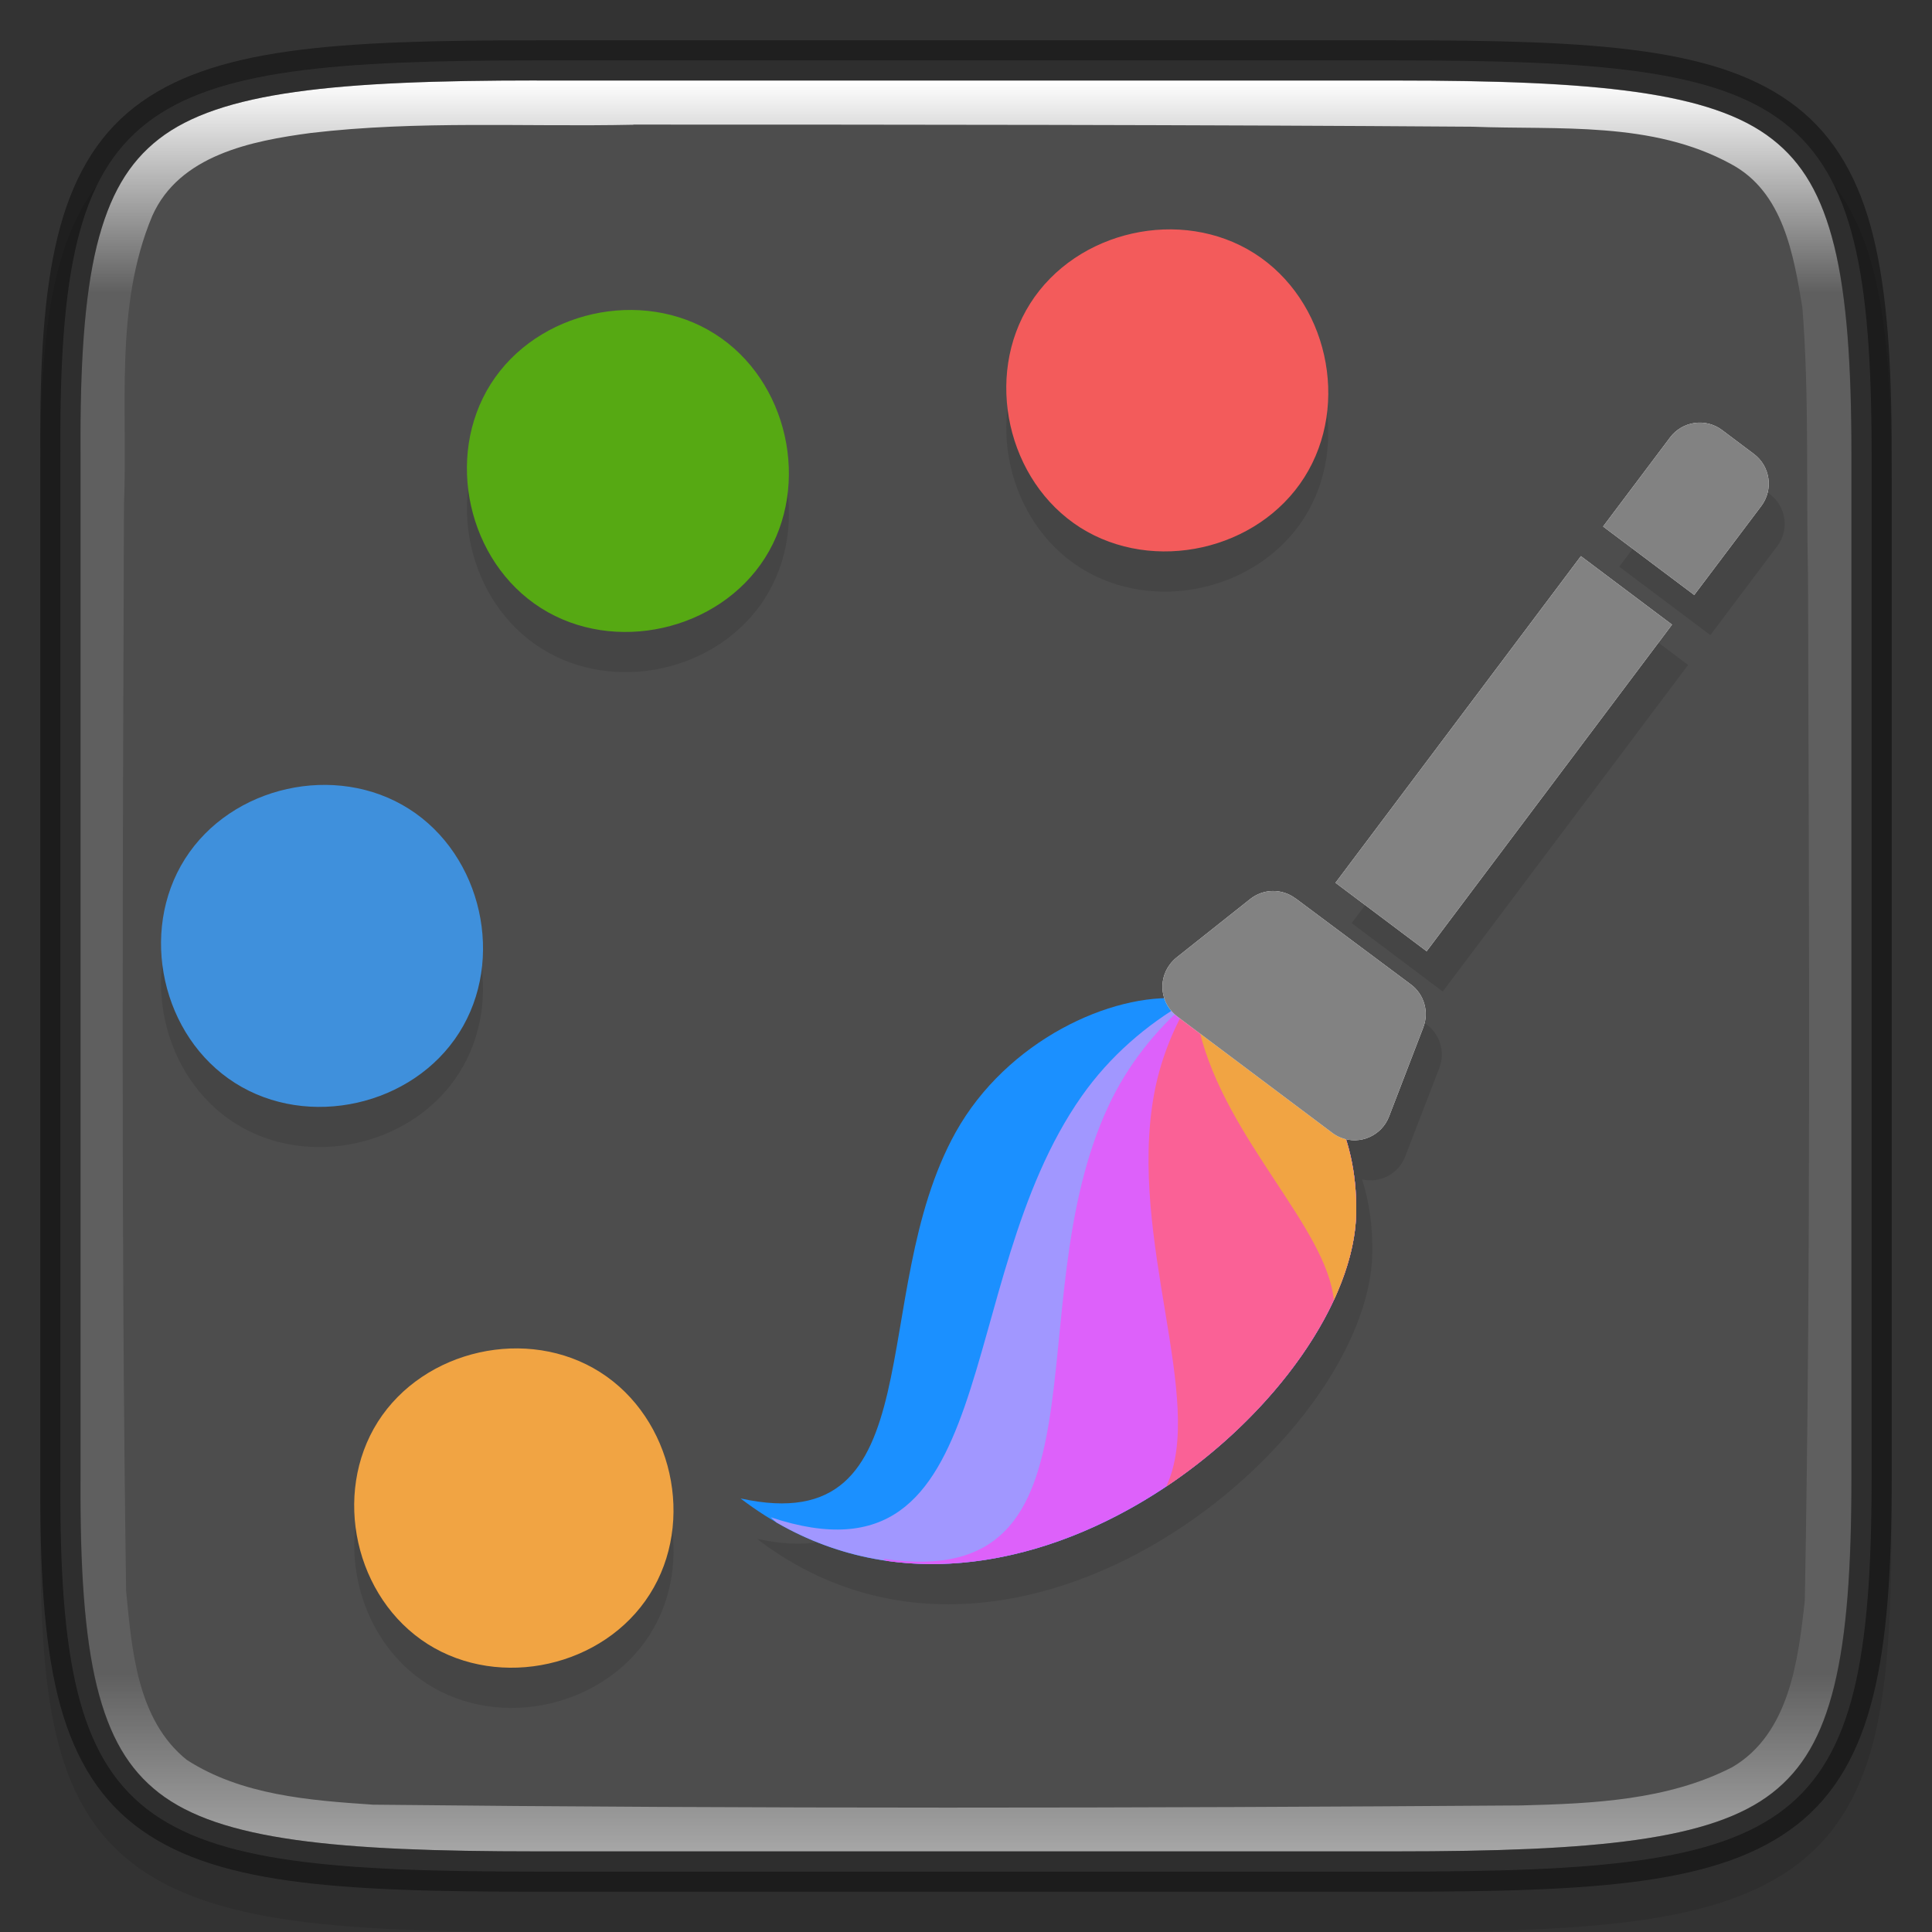 <?xml version="1.0" encoding="UTF-8" standalone="no"?>
<!-- Created with Inkscape (http://www.inkscape.org/) -->

<svg
   width="48"
   height="48"
   viewBox="0 0 12.7 12.7"
   version="1.1"
   id="svg5"
   inkscape:version="1.1.2 (0a00cf5339, 2022-02-04)"
   sodipodi:docname="applications-graphics.svg"
   xmlns:inkscape="http://www.inkscape.org/namespaces/inkscape"
   xmlns:sodipodi="http://sodipodi.sourceforge.net/DTD/sodipodi-0.dtd"
   xmlns:xlink="http://www.w3.org/1999/xlink"
   xmlns="http://www.w3.org/2000/svg"
   xmlns:svg="http://www.w3.org/2000/svg">
  <rect x="0" y="0" width="12.7" height="12.7" fill="#333333" stroke="none"/>
  <sodipodi:namedview
     id="namedview7"
     pagecolor="#ffffff"
     bordercolor="#666666"
     borderopacity="1.0"
     inkscape:pageshadow="2"
     inkscape:pageopacity="0.0"
     inkscape:pagecheckerboard="0"
     inkscape:document-units="px"
     showgrid="false"
     units="px"
     height="48px"
     showguides="true"
     inkscape:zoom="5.7820711"
     inkscape:cx="23.866881"
     inkscape:cy="30.006549"
     inkscape:window-width="1920"
     inkscape:window-height="1012"
     inkscape:window-x="0"
     inkscape:window-y="0"
     inkscape:window-maximized="1"
     inkscape:current-layer="svg5" />
  <defs
     id="defs2">
    <linearGradient
       inkscape:collect="always"
       id="linearGradient1871">
      <stop
         style="stop-color:#ffffff;stop-opacity:1;"
         offset="0"
         id="stop1867" />
      <stop
         style="stop-color:#ffffff;stop-opacity:0.1"
         offset="0.12"
         id="stop2515" />
      <stop
         style="stop-color:#ffffff;stop-opacity:0.102"
         offset="0.9"
         id="stop2581" />
      <stop
         style="stop-color:#ffffff;stop-opacity:0.502"
         offset="1"
         id="stop1869" />
    </linearGradient>
    <linearGradient
       inkscape:collect="always"
       xlink:href="#linearGradient1871"
       id="linearGradient867"
       x1="10.295"
       y1="0.171"
       x2="10.295"
       y2="11.812"
       gradientUnits="userSpaceOnUse"
       gradientTransform="translate(-6.766,0.358)" />
  </defs>
  <path
     d="m 3.614,0.529 c -0.694,0 -1.24,0.013 -1.69,0.076 C 1.475,0.668 1.107,0.785 0.837,1.008 0.568,1.231 0.426,1.536 0.351,1.909 c -0.075,0.373 -0.089,0.827 -0.086,1.405 v 3.301 3.302 c -0.003,0.576 0.011,1.03 0.086,1.403 0.075,0.373 0.217,0.678 0.486,0.901 0.269,0.223 0.637,0.34 1.087,0.403 0.449,0.063 0.996,0.076 1.69,0.076 h 5.473 c 0.694,0 1.24,-0.013 1.688,-0.076 0.449,-0.063 0.815,-0.18 1.084,-0.404 0.268,-0.223 0.41,-0.528 0.485,-0.901 0.075,-0.373 0.091,-0.826 0.091,-1.403 V 6.615 3.312 c 0,-0.577 -0.016,-1.03 -0.091,-1.403 C 12.269,1.537 12.127,1.232 11.859,1.009 11.59,0.786 11.224,0.668 10.775,0.605 10.327,0.542 9.781,0.529 9.087,0.529 Z"
     style="color:#000000;font-style:normal;font-variant:normal;font-weight:normal;font-stretch:normal;font-size:medium;line-height:normal;font-family:sans-serif;font-variant-ligatures:normal;font-variant-position:normal;font-variant-caps:normal;font-variant-numeric:normal;font-variant-alternates:normal;font-feature-settings:normal;text-indent:0;text-align:start;text-decoration:none;text-decoration-line:none;text-decoration-style:solid;text-decoration-color:#000000;letter-spacing:normal;word-spacing:normal;text-transform:none;writing-mode:lr-tb;direction:ltr;text-orientation:mixed;dominant-baseline:auto;baseline-shift:baseline;text-anchor:start;white-space:normal;shape-padding:0;clip-rule:nonzero;display:inline;overflow:visible;visibility:visible;opacity:0.1;isolation:auto;mix-blend-mode:normal;color-interpolation:sRGB;color-interpolation-filters:linearRGB;solid-color:#000000;solid-opacity:1;vector-effect:none;fill:#000000;fill-opacity:1;fill-rule:nonzero;stroke:none;stroke-width:0.529;stroke-linecap:butt;stroke-linejoin:miter;stroke-miterlimit:4;stroke-dasharray:none;stroke-dashoffset:0;stroke-opacity:1;marker:none;color-rendering:auto;image-rendering:auto;shape-rendering:auto;text-rendering:auto;enable-background:accumulate"
     id="path1178" />
  <path
     d="m 3.528,0.397 c -2.649,0 -3.145,0.24 -3.131,2.579 v 3.374 3.374 c -0.014,2.339 0.482,2.579 3.131,2.579 h 5.644 c 2.648,0 3.131,-0.24 3.131,-2.579 V 6.35 2.976 c 0,-2.339 -0.483,-2.579 -3.131,-2.579 z"
     style="color:#000000;display:inline;overflow:visible;visibility:visible;fill:#4d4d4d;fill-opacity:1;fill-rule:nonzero;stroke:none;stroke-width:0.265;marker:none;enable-background:accumulate"
     id="path908" />
  <path
     id="path1102"
     style="opacity:0.1;fill:#000000;fill-rule:evenodd;stroke-width:1"
     d="M 7.7,1.773 C 7.337,1.769 6.972,1.944 6.772,2.259 6.467,2.74 6.621,3.427 7.101,3.732 7.582,4.037 8.269,3.883 8.574,3.403 8.879,2.922 8.725,2.235 8.244,1.93 8.079,1.825 7.89,1.774 7.7,1.773 Z M 4.154,2.302 C 3.791,2.298 3.427,2.473 3.227,2.788 2.922,3.269 3.075,3.956 3.556,4.261 4.036,4.566 4.724,4.413 5.029,3.932 5.334,3.451 5.18,2.764 4.699,2.459 4.534,2.354 4.344,2.303 4.154,2.302 Z m 7.114,0.741 c -0.07,0.003 -0.138,0.037 -0.184,0.097 L 10.644,3.725 11.243,4.175 11.683,3.59 c 0.081,-0.108 0.059,-0.261 -0.049,-0.342 L 11.426,3.091 C 11.379,3.056 11.323,3.04 11.268,3.043 Z M 10.498,3.921 8.885,6.068 9.484,6.518 11.097,4.371 Z M 2.118,5.424 C 1.763,5.429 1.411,5.603 1.215,5.911 0.911,6.391 1.065,7.079 1.545,7.384 2.026,7.688 2.713,7.534 3.018,7.054 3.323,6.573 3.169,5.886 2.688,5.581 2.516,5.471 2.316,5.421 2.118,5.424 Z m 6.355,0.698 c -0.052,0.005 -0.104,0.018 -0.148,0.053 l -0.486,0.386 c -0.016,0.013 -0.031,0.028 -0.043,0.045 -0.05,0.066 -0.06,0.149 -0.037,0.222 C 7.308,6.841 6.699,7.15 6.388,7.707 5.793,8.777 6.261,10.397 4.975,10.115 6.675,11.416 9.004,9.473 9.021,8.234 c 0.003,-0.18 -0.022,-0.339 -0.067,-0.481 0.117,0.027 0.238,-0.035 0.283,-0.15 l 0.225,-0.584 c 0.039,-0.102 0.005,-0.218 -0.082,-0.283 L 8.623,6.17 C 8.578,6.137 8.525,6.116 8.473,6.122 Z M 3.379,9.128 C 3.027,9.133 2.678,9.305 2.485,9.611 2.182,10.087 2.335,10.769 2.811,11.071 3.288,11.374 3.969,11.221 4.272,10.745 4.574,10.268 4.422,9.587 3.945,9.284 3.774,9.175 3.576,9.125 3.379,9.128 Z"
     sodipodi:nodetypes="ccccccsccccscccccccccccccsccccssccccccccccccsscccccc" />
  <path
     d="M 7.763,6.564 C 7.306,6.526 6.619,6.839 6.282,7.443 5.687,8.512 6.155,10.133 4.868,9.85 6.569,11.152 8.898,9.209 8.915,7.969 8.919,7.701 8.862,7.477 8.768,7.292 Z"
     style="fill:#1b90ff;fill-rule:evenodd;stroke-width:1"
     id="path1204" />
  <path
     d="M 5.104,10.008 C 6.776,10.976 8.899,9.152 8.915,7.969 8.919,7.701 8.862,7.477 8.768,7.292 L 7.795,6.587 C 7.537,6.736 7.296,6.942 7.111,7.205 6.243,8.439 6.608,10.486 5.067,9.974 c 0.012,0.012 0.024,0.023 0.037,0.034 z"
     style="fill:#a197ff;fill-rule:evenodd;stroke-width:1"
     id="path1404" />
  <path
     d="M 5.826,10.26 C 7.329,10.478 8.901,8.986 8.915,7.969 8.919,7.701 8.862,7.477 8.768,7.292 L 7.803,6.593 c -0.208,0.181 -0.391,0.408 -0.516,0.676 -0.619,1.32 0.072,3.207 -1.48,2.978 0.007,0.004 0.013,0.009 0.02,0.013 z"
     style="fill:#dd61fa;fill-rule:evenodd;stroke-width:1"
     id="path1604" />
  <path
     d="m 7.668,9.771 c 0.722,-0.483 1.239,-1.22 1.247,-1.801 0.004,-0.268 -0.053,-0.492 -0.147,-0.677 L 7.809,6.598 c -0.105,0.181 -0.185,0.384 -0.224,0.602 -0.17,0.953 0.345,2.008 0.082,2.57 z"
     style="fill:#fa6196;fill-rule:evenodd;stroke-width:1"
     id="path1804" />
  <path
     d="m 8.768,8.547 c 0.092,-0.199 0.145,-0.396 0.147,-0.577 0.004,-0.268 -0.053,-0.492 -0.147,-0.677 L 7.858,6.633 c 0.007,0.05 0.016,0.099 0.028,0.149 0.176,0.711 0.835,1.287 0.882,1.765 z"
     style="fill:#f1a443;fill-rule:evenodd;stroke-width:1"
     id="path2004" />
  <path
     d="M 10.392,3.656 10.991,4.106 9.378,6.253 8.779,5.803 Z M 8.517,5.906 9.274,6.471 c 0.088,0.065 0.121,0.181 0.082,0.283 l -0.225,0.585 c -0.048,0.126 -0.19,0.189 -0.315,0.14 -0.021,-0.008 -0.041,-0.019 -0.059,-0.033 l -1.018,-0.764 c -0.108,-0.081 -0.13,-0.234 -0.049,-0.342 0.013,-0.017 0.027,-0.032 0.043,-0.045 l 0.485,-0.385 c 0.087,-0.069 0.209,-0.071 0.298,-0.004 z M 10.538,3.461 10.978,2.876 c 0.081,-0.108 0.234,-0.13 0.342,-0.049 l 0.209,0.157 c 0.108,0.081 0.13,0.234 0.049,0.342 L 11.137,3.911 Z"
     style="fill:#ffffff;fill-opacity:1;stroke-width:3.444"
     id="path1082" />
  <path
     d="M 10.392,3.656 10.991,4.106 9.378,6.253 8.779,5.803 Z M 8.517,5.906 9.274,6.471 c 0.088,0.065 0.121,0.181 0.082,0.283 l -0.225,0.585 c -0.048,0.126 -0.19,0.189 -0.315,0.14 -0.021,-0.008 -0.041,-0.019 -0.059,-0.033 l -1.018,-0.764 c -0.108,-0.081 -0.13,-0.234 -0.049,-0.342 0.013,-0.017 0.027,-0.032 0.043,-0.045 l 0.485,-0.385 c 0.087,-0.069 0.209,-0.071 0.298,-0.004 z M 10.538,3.461 10.978,2.876 c 0.081,-0.108 0.234,-0.13 0.342,-0.049 l 0.209,0.157 c 0.108,0.081 0.13,0.234 0.049,0.342 L 11.137,3.911 Z"
     style="fill:#828282;fill-opacity:1;stroke-width:3.444"
     id="path958" />
  <path
     d="M 8.574,3.138 C 8.269,3.619 7.582,3.772 7.101,3.468 6.621,3.163 6.467,2.475 6.772,1.995 7.077,1.514 7.764,1.36 8.245,1.665 c 0.481,0.305 0.634,0.992 0.329,1.473 z"
     style="fill:#f35b5b;stroke-width:1.608"
     id="path2971" />
  <path
     d="M 5.029,3.667 C 4.724,4.148 4.036,4.302 3.556,3.997 3.075,3.692 2.922,3.004 3.226,2.524 3.531,2.043 4.219,1.89 4.699,2.195 5.18,2.499 5.333,3.187 5.029,3.667 Z"
     style="fill:#56a913;stroke-width:1.008"
     id="path2277" />
  <path
     d="M 3.018,6.789 C 2.713,7.27 2.025,7.424 1.545,7.119 1.064,6.814 0.911,6.127 1.216,5.646 1.521,5.165 2.208,5.012 2.688,5.317 3.169,5.622 3.323,6.309 3.018,6.789 Z"
     style="fill:#3f90dc;stroke-width:1.008"
     id="path2392" />
  <path
     d="M 4.271,10.48 C 3.969,10.957 3.288,11.109 2.811,10.807 2.334,10.504 2.182,9.823 2.484,9.346 2.787,8.87 3.468,8.717 3.945,9.02 4.421,9.322 4.574,10.003 4.271,10.48 Z"
     style="fill:#f1a443;stroke-width:1"
     id="path2507" />
  <path
     d="m 3.528,0.529 c -1.32,0 -2.082,0.073 -2.483,0.384 C 0.845,1.069 0.718,1.285 0.636,1.617 0.555,1.95 0.526,2.395 0.53,2.976 v 3.374 3.374 c -0.003,0.58 0.026,1.026 0.107,1.358 0.081,0.332 0.208,0.548 0.409,0.704 0.401,0.311 1.163,0.384 2.483,0.384 h 5.644 c 1.32,0 2.078,-0.073 2.477,-0.384 0.2,-0.156 0.326,-0.372 0.408,-0.704 0.082,-0.333 0.113,-0.778 0.113,-1.358 V 6.35 2.976 c 0,-0.58 -0.031,-1.025 -0.113,-1.358 C 11.975,1.285 11.849,1.069 11.649,0.914 11.25,0.602 10.492,0.529 9.172,0.529 Z m 0.636,0.29 c 1.838,2.196e-4 3.681,8.9958e-4 5.516,0.014 0.567,0.022 1.181,-0.039 1.7,0.246 0.343,0.184 0.41,0.595 0.468,0.943 0.046,0.583 0.024,1.175 0.037,1.765 0.006,2.244 0.02,4.49 -0.021,6.733 -0.043,0.392 -0.101,0.875 -0.476,1.096 -0.425,0.219 -0.92,0.24 -1.389,0.252 -2.513,0.018 -5.034,0.022 -7.547,-0.005 C 2.035,11.835 1.587,11.801 1.227,11.568 0.901,11.305 0.867,10.847 0.829,10.459 0.795,8.078 0.807,5.695 0.815,3.313 0.841,2.683 0.75,2.017 1.001,1.419 1.179,1.019 1.654,0.926 2.044,0.874 2.748,0.791 3.457,0.835 4.164,0.82 Z"
     style="color:#000000;display:inline;overflow:visible;visibility:visible;fill:url(#linearGradient867);fill-opacity:1;fill-rule:nonzero;stroke:none;stroke-width:0.265;marker:none;enable-background:accumulate"
     id="path1316" />
  <path
     d="m 3.528,0.265 c -1.328,0 -2.139,0.047 -2.645,0.44 -0.253,0.197 -0.413,0.48 -0.504,0.85 -0.091,0.37 -0.118,0.833 -0.114,1.422 v 3.373 3.374 c -0.003,0.589 0.024,1.051 0.114,1.421 0.091,0.37 0.251,0.653 0.504,0.85 0.506,0.393 1.317,0.44 2.645,0.44 h 5.644 c 1.328,0 2.136,-0.047 2.64,-0.44 0.252,-0.197 0.411,-0.479 0.502,-0.85 0.091,-0.37 0.121,-0.832 0.121,-1.422 V 6.35 2.976 c 0,-0.589 -0.03,-1.051 -0.121,-1.422 C 12.223,1.184 12.064,0.902 11.812,0.705 11.308,0.311 10.5,0.265 9.172,0.265 Z m 0,0.265 h 5.644 c 1.32,0 2.078,0.073 2.477,0.384 0.2,0.156 0.326,0.372 0.408,0.704 0.082,0.333 0.113,0.778 0.113,1.358 v 3.374 3.374 c 0,0.58 -0.031,1.025 -0.113,1.358 -0.082,0.333 -0.209,0.549 -0.408,0.704 -0.399,0.311 -1.157,0.384 -2.477,0.384 h -5.644 c -1.32,0 -2.082,-0.073 -2.483,-0.384 C 0.845,11.631 0.718,11.415 0.636,11.083 0.555,10.75 0.526,10.305 0.529,9.724 V 6.35 2.976 C 0.526,2.395 0.555,1.95 0.636,1.617 0.718,1.285 0.845,1.069 1.045,0.914 1.446,0.602 2.208,0.529 3.528,0.529 Z"
     style="color:#000000;display:inline;opacity:0.4;fill:#000000;stroke-width:0.265;-inkscape-stroke:none;enable-background:new"
     id="path1058" />
</svg>
